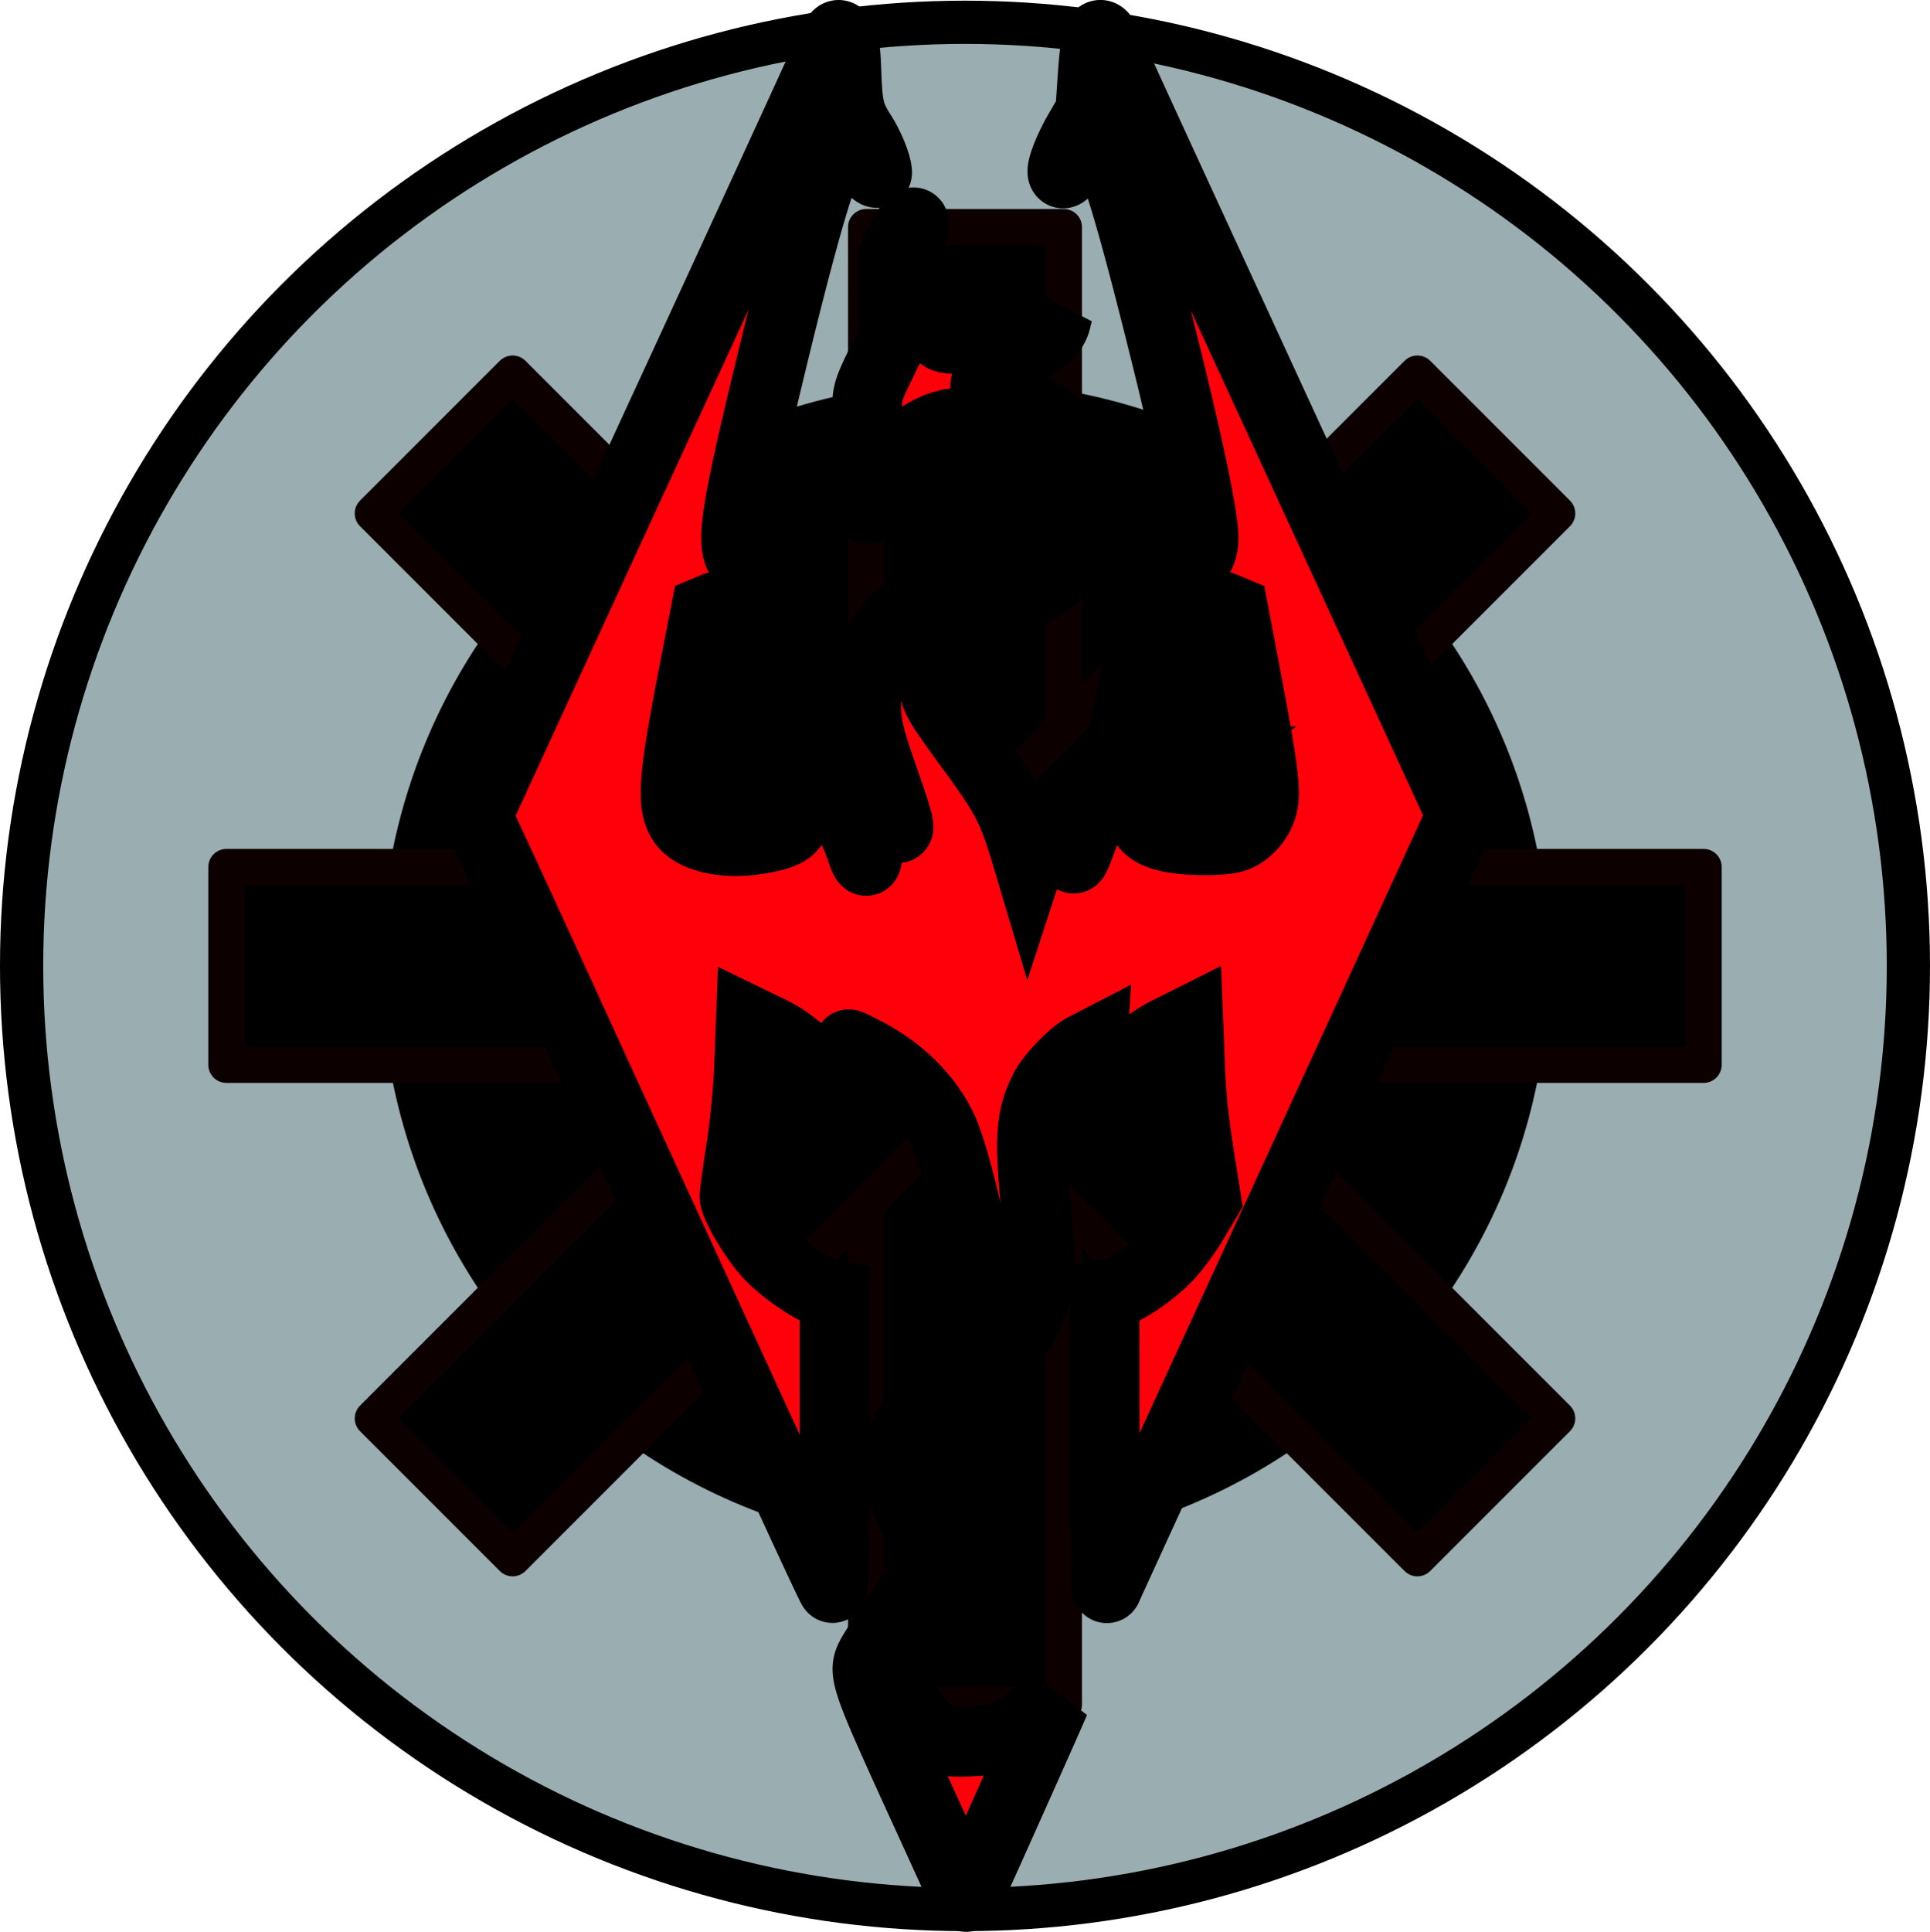 <svg width="799.436" height="800" viewBox="0 0 211.517 211.667" xmlns:xlink="http://www.w3.org/1999/xlink"
  xmlns="http://www.w3.org/2000/svg">
  <g transform="translate(-.075)">
    <circle cx="105.833" cy="105.833" fill="#9aadb1" stroke="#000" stroke-width="4.736" stroke-linecap="round"
      stroke-linejoin="round" r="103.391" />
    <circle cx="105.833" cy="105.833" r="62.006" stroke="#000" stroke-width="3.969" stroke-linecap="round"
      stroke-linejoin="round" paint-order="stroke fill markers" />
    <path stroke="#0c0000" stroke-width="3.969" stroke-linecap="round" stroke-linejoin="round"
      paint-order="stroke fill markers" d="M95.001 24.886h21.665V186.78H95.001z" />
    <path stroke="#0c0000" stroke-width="3.969" stroke-linecap="round" stroke-linejoin="round"
      paint-order="stroke fill markers" d="M186.781 95.001v21.665H24.887V95.001z" />
    <path stroke="#0c0000" stroke-width="3.969" stroke-linecap="round" stroke-linejoin="round"
      paint-order="stroke fill markers" d="M170.732 56.255l-15.32-15.32L40.936 155.413l15.32 15.32z" />
    <path stroke="#0c0000" stroke-width="3.969" stroke-linecap="round" stroke-linejoin="round"
      paint-order="stroke fill markers" d="M40.935 56.255l15.32-15.32L170.73 155.413l-15.32 15.32z" />
    <path
      d="M104.992 206.129c-.425-.942-2.098-4.61-3.717-8.15-6.38-13.954-6.648-14.72-5.75-16.46.266-.516 1.556-2.54 2.866-4.499 2.929-4.379 3.288-5.063 3.288-6.271 0-.572-.669-2.476-1.665-4.74-.994-2.261-1.724-4.337-1.812-5.161-.138-1.279-.027-1.626 1.558-4.795.938-1.878 2.643-5.08 3.788-7.114 2.976-5.287 3.322-6.228 3.33-9.073.004-1.3-.183-3.457-.413-4.795-.662-3.836-2.26-9.675-3.141-11.474-1.667-3.404-4.539-6.261-8.26-8.22-1.002-.526-1.88-.957-1.952-.957-.072 0-.116 1.633-.097 3.63.034 3.604-.225 6.232-.613 6.232-.112 0-.36-.764-.553-1.698-.897-4.343-3.467-7.718-7.293-9.58l-2.192-1.066-.182 4.734c-.11 2.867-.461 6.501-.89 9.215-.39 2.464-.708 4.809-.708 5.21 0 .955 2.06 4.456 3.687 6.265 1.543 1.716 5 4.089 6.318 4.336l.953.179v16.188c0 8.903-.104 16.07-.232 15.928-.128-.144-2.856-5.993-6.064-13-3.207-7.007-8.294-18.102-11.304-24.657-3.01-6.554-6.799-14.814-8.419-18.355-5.772-12.617-10.382-22.647-11.762-25.59l-1.4-2.99 9.211-20.024A30949.8 30949.8 0 0172.367 45.93c3.8-8.22 13.191-28.63 15.942-34.646 3.82-8.352 3.462-7.707 3.983-7.186.32.32.452 1.244.543 3.8.14 3.889.345 4.73 1.668 6.8.861 1.347 1.697 3.422 1.697 4.214 0 .16-.524-.28-1.165-.978-.64-.698-1.596-1.409-2.123-1.58-.876-.283-1.01-.25-1.547.369-1.144 1.322-3.495 9.484-7.306 25.371-3.143 13.105-3.753 16.848-3.028 18.607.212.515 1.44 2.03 2.73 3.368 2.285 2.371 3.137 3.741 3.54 5.695l.198.96-1.747-1.671c-.96-.919-2.16-1.885-2.666-2.146-1.321-.683-3.53-.854-4.702-.365l-.963.403-1.299 6.683c-2.25 11.586-2.476 14.397-1.31 16.313 1.086 1.786 4.458 2.619 8.237 2.034 2.906-.449 3.91-.995 4.233-2.305.22-.89.16-1.24-.381-2.26-.605-1.142-2.05-2.657-3.578-3.754-.683-.491-.681-.492.907-.338 4.19.404 8.52 4.52 10.186 9.683.258.8.532 1.393.608 1.317.334-.334-.533-4.759-1.281-6.539-.452-1.074-.785-1.988-.742-2.031.145-.145 2.228 1.339 3.284 2.34.575.545 1.307 1.413 1.628 1.93.957 1.542.836.58-.364-2.88-2.454-7.075-2.533-7.408-2.559-10.798-.022-3.002.019-3.239.855-5.007 1.683-3.552 4.558-5.707 10.49-7.866 4.113-1.496 6.004-2.523 7.677-4.17 1.892-1.862 2.305-2.737 2.304-4.874 0-2.121-.635-3.524-2.255-4.987-2.48-2.24-5.555-3.383-8.53-3.17-2.175.155-3.694.798-5.981 2.529-2.073 1.567-3.148 3.06-3.772 5.233-.56 1.952-.549 1.936-1.099 1.48-.714-.593-1.451-2.279-1.65-3.772-.17-1.284-.116-1.482.663-2.466 1.162-1.468 1.411-2.25 1.411-4.431 0-1.706.132-2.148 1.439-4.84l1.438-2.963-.083-4.439c-.077-4.112-.04-4.525.515-5.62.739-1.46 1.642-2.763 1.803-2.601.067.066-.018.923-.19 1.905-.255 1.468-.235 2.077.113 3.439.667 2.604 2.04 5.942 2.768 6.726.652.705.727.717 4.347.717 4.502 0 6.811-.574 8.01-1.991l.75-.886-.202.822c-.236.964-.945 1.781-2.32 2.675-3.862 2.51-4.91 3.289-5.23 3.887-.53.99-.094 1.357 2.646 2.229 3.82 1.217 6.612 3.419 8.084 6.377.54 1.083.632 1.692.632 4.147 0 2.572-.08 3.048-.761 4.5-1.593 3.403-3.178 4.755-9.535 8.135-4.88 2.594-5.45 3-6.317 4.487-.486.835-.634 1.494-.623 2.771.019 2.004.158 2.266 4.089 7.65 3.91 5.356 4.563 6.617 6.1 11.77l.245.822.357-1.096c.734-2.258 1.912-4.18 3.373-5.503 1.686-1.527 3.402-2.624 3.134-2.005-1.24 2.866-1.809 4.775-1.952 6.55-.179 2.223-.06 2.147.944-.613 1.068-2.938 3.31-5.682 6.035-7.389.949-.594 3.442-1.317 4.48-1.299l.841.015-.685.465c-1.396.949-3.075 2.663-3.584 3.661-1.108 2.172-.503 3.536 1.885 4.249 1.877.56 6.322.644 7.746.147 1.389-.485 2.628-1.882 3.038-3.425.425-1.594.084-4.232-1.878-14.548l-1.297-6.819-.891-.372c-2.297-.96-4.668-.18-7.399 2.43l-1.795 1.718.197-.959c.404-1.953 1.241-3.29 3.636-5.803 2.996-3.145 3.23-3.717 2.801-6.85-.446-3.263-1.95-10.167-4.11-18.853-3.475-13.987-5.373-20.375-6.39-21.515-.542-.606-.676-.634-1.684-.354-.79.219-1.351.643-2.011 1.52-.503.668-.974 1.156-1.046 1.084-.295-.295.579-2.605 1.746-4.614l1.247-2.145.267-3.905c.25-3.643.554-4.919 1.046-4.396.113.12 1.188 2.375 2.39 5.012 1.202 2.636 4.714 10.28 7.804 16.985 9.345 20.275 27.897 60.591 28.555 62.053l.617 1.37-8.734 19.04a55036.782 55036.782 0 01-11.316 24.656c-11.527 25.074-18.604 40.496-18.796 40.958-.125.301-.236-6.805-.245-15.791l-.019-16.339.926-.173c1.31-.246 4.136-2.146 5.916-3.978.833-.856 2.142-2.619 2.909-3.916l1.395-2.359-.365-2.283c-1.057-6.612-1.26-8.418-1.424-12.644l-.179-4.608-2.211 1.108c-3.87 1.938-6.38 5.239-7.273 9.56-.193.935-.432 1.699-.532 1.699-.453 0-.877-4.247-.699-7.005l.187-2.882-.883.457c-1.262.652-3.63 3.103-4.336 4.487-1.517 2.974-1.692 5.263-.973 12.726.924 9.596.874 9.788-4.783 18.517-4.456 6.875-5.565 8.91-5.583 10.238-.008.622.52 2.98 1.176 5.241.654 2.26 1.19 4.548 1.19 5.083 0 1.099-.415 1.826-3.915 6.834-3.727 5.332-3.797 5.569-2.462 8.215 1.043 2.065 2.256 3.447 3.654 4.16.944.481 1.476.545 3.725.446 3.038-.133 4.44-.71 7.37-3.033l1.732-1.374-.401.93c-.723 1.675-7.224 16.22-8.222 18.395-.537 1.168-1.049 2.123-1.14 2.123-.09 0-.511-.77-.936-1.712z"
      fill="#ff000b" stroke="#000" stroke-width="7.651" paint-order="markers stroke fill" />
  </g>
</svg>